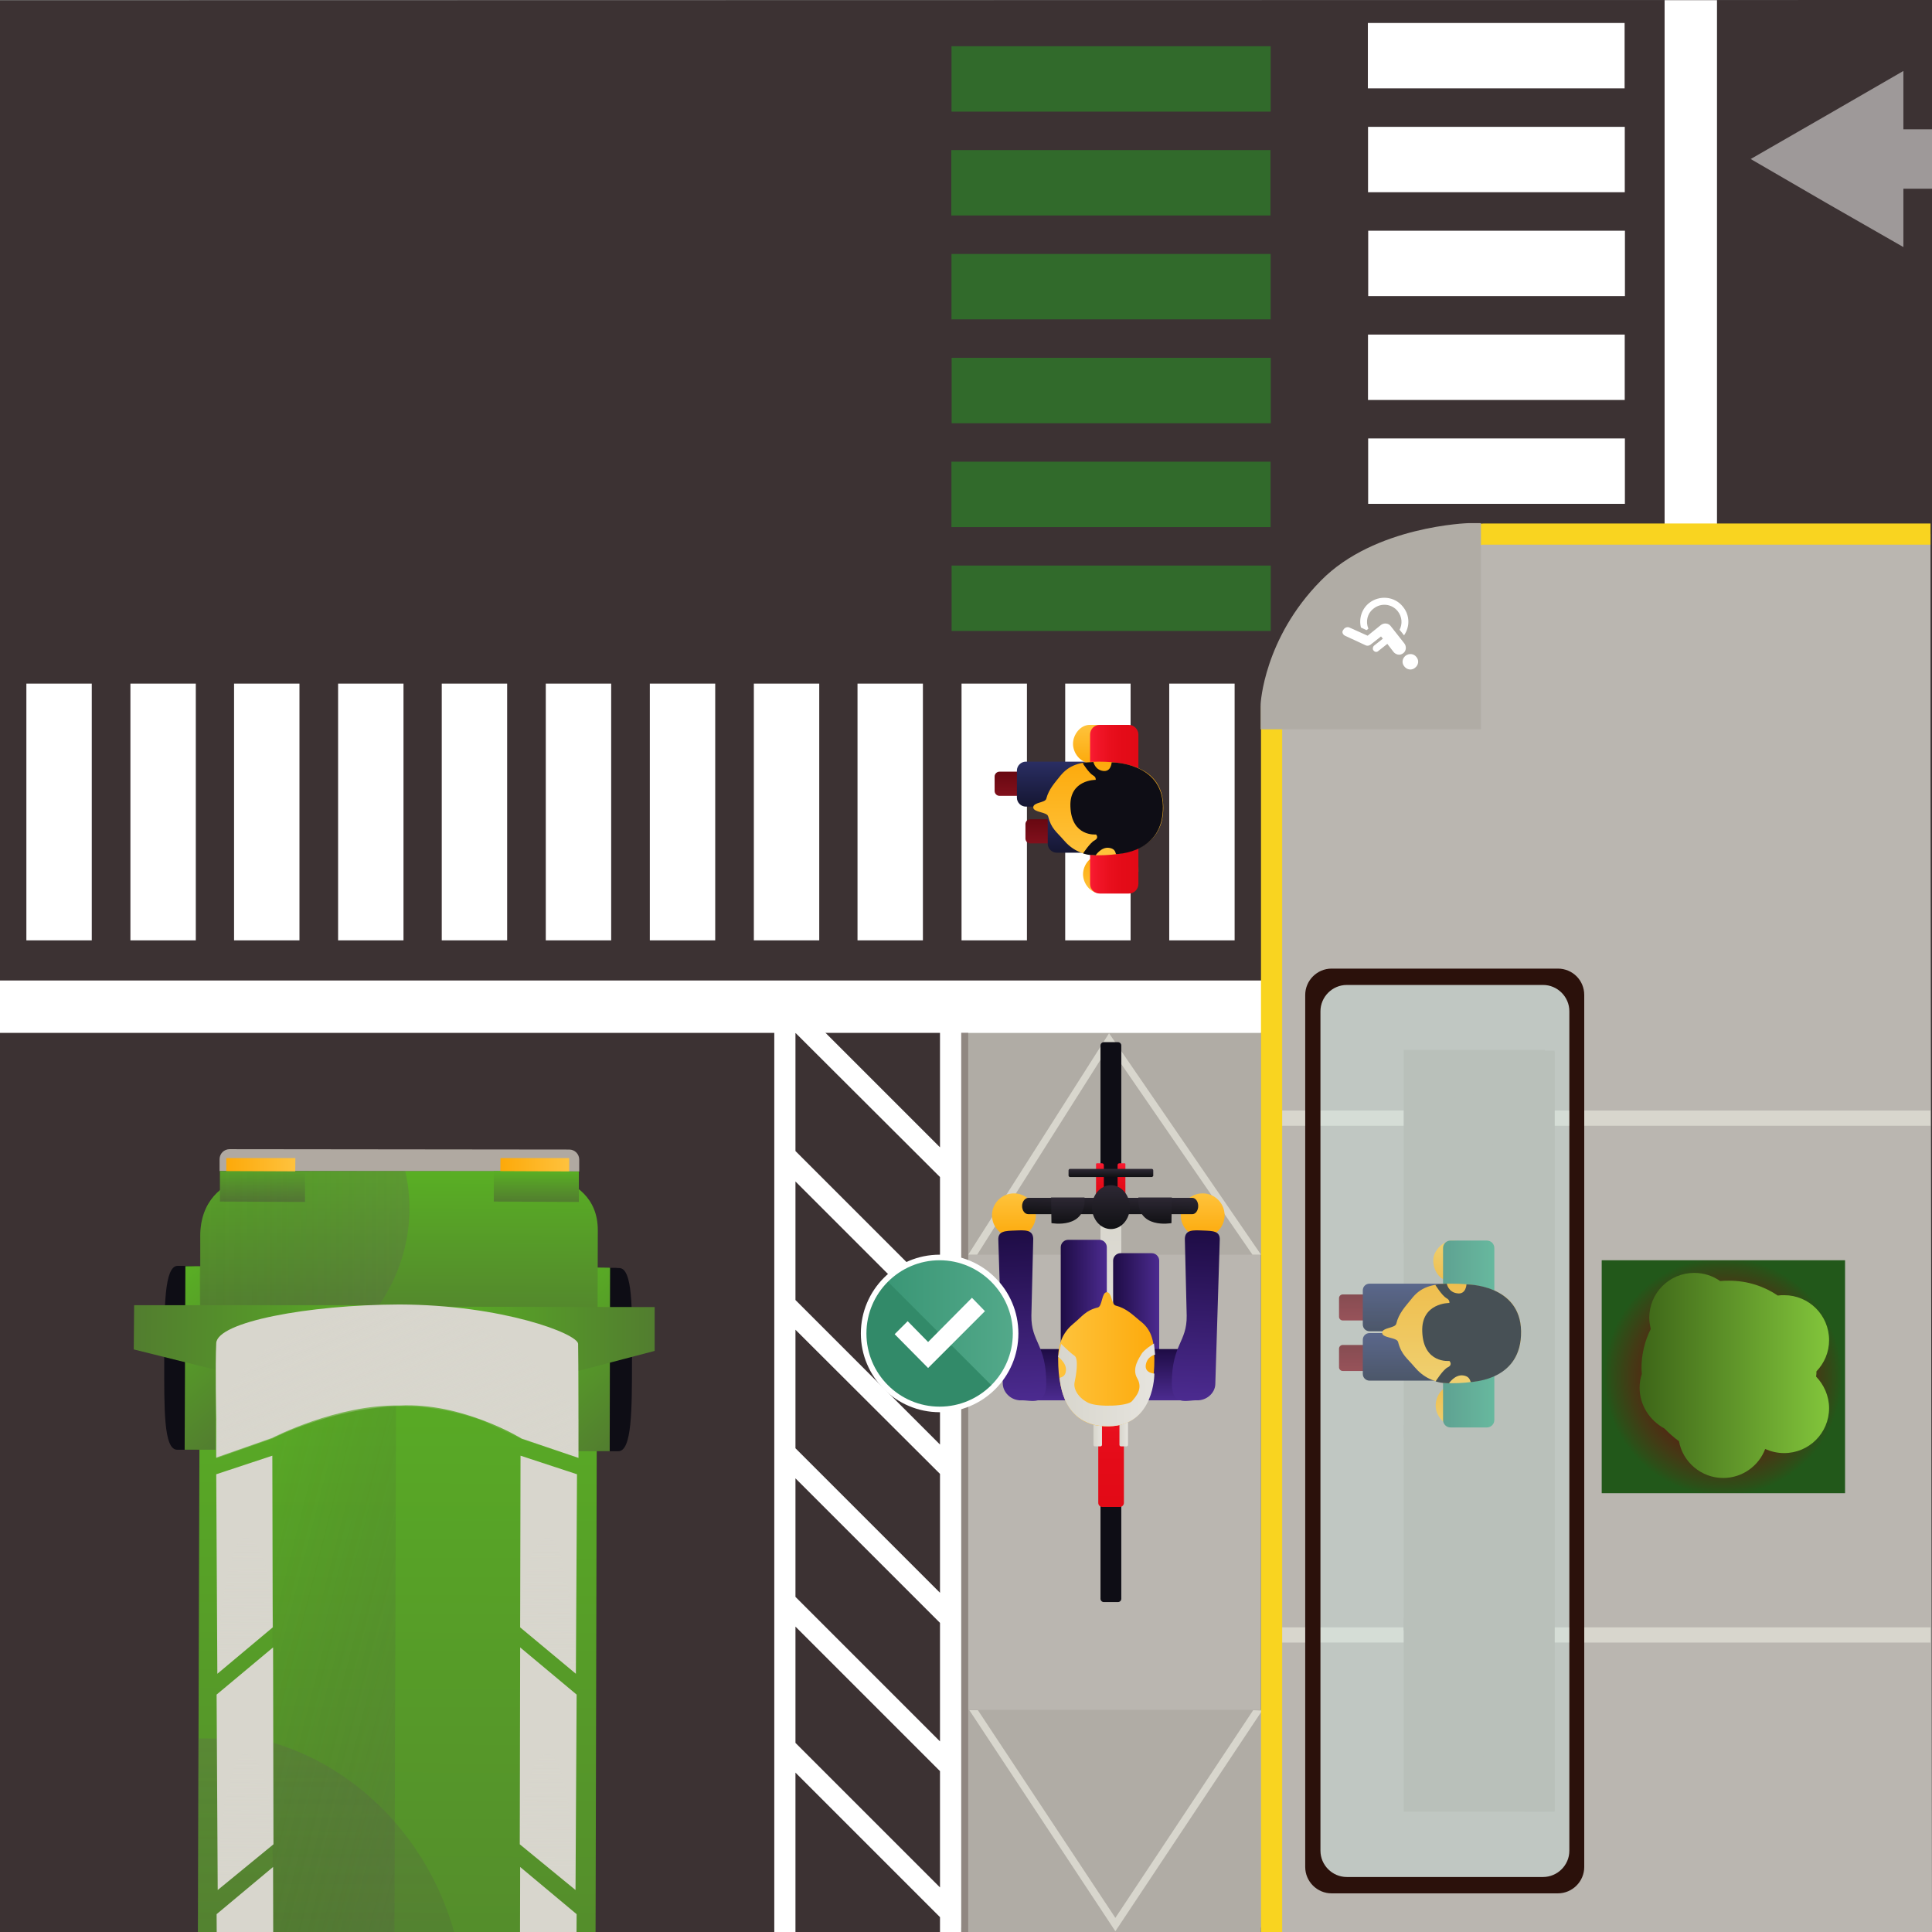 <?xml version="1.0" encoding="utf-8"?>
<!-- Generator: Adobe Illustrator 19.2.0, SVG Export Plug-In . SVG Version: 6.00 Build 0)  -->
<svg version="1.1" id="Capa_1" xmlns="http://www.w3.org/2000/svg" xmlns:xlink="http://www.w3.org/1999/xlink" x="0px" y="0px"
	 viewBox="0 0 520 520" style="enable-background:new 0 0 520 520;" xml:space="preserve">
<rect x="0" y="0" width="520" height="520" fill="#808080" stroke="none"/>
<style type="text/css">
	.st0{fill:url(#SVGID_1_);}
	.st1{fill:url(#SVGID_2_);}
	.st2{fill:url(#SVGID_3_);}
	.st3{fill:url(#SVGID_4_);}
	.st4{fill:url(#SVGID_5_);}
	.st5{fill:url(#SVGID_6_);}
	.st6{fill:url(#SVGID_7_);}
	.st7{fill:url(#SVGID_8_);}
	.st8{fill:url(#SVGID_9_);}
	.st9{fill-rule:evenodd;clip-rule:evenodd;fill:#FFFFFF;}
	.st10{fill:url(#SVGID_10_);}
	.st11{fill:#BAB6B0;}
	.st12{fill:#B0ACA5;}
	.st13{fill:#D8D6CD;}
	.st14{fill:#316A2B;}
	.st15{fill:#FFFFFF;}
	.st16{fill:#F9D420;}
	.st17{fill:url(#SVGID_11_);}
	.st18{fill:url(#SVGID_12_);}
	.st19{opacity:0.5;fill-rule:evenodd;clip-rule:evenodd;fill:#FFFFFF;}
	.st20{fill:url(#SVGID_13_);}
	.st21{fill:url(#SVGID_14_);}
	.st22{fill:url(#SVGID_15_);}
	.st23{fill:url(#SVGID_16_);}
	.st24{fill:url(#SVGID_17_);}
	.st25{fill:url(#SVGID_18_);}
	.st26{fill:url(#SVGID_19_);}
	.st27{fill:url(#SVGID_20_);}
	.st28{fill:url(#SVGID_21_);}
	.st29{opacity:0.3;fill:#CDECEA;}
	.st30{fill:#2B110B;}
	.st31{fill:#908781;}
	.st32{fill:url(#SVGID_22_);}
	.st33{fill:url(#SVGID_23_);}
	.st34{fill:url(#SVGID_24_);}
	.st35{fill:url(#SVGID_25_);}
	.st36{fill:url(#SVGID_26_);}
	.st37{fill:url(#SVGID_27_);}
	.st38{fill:url(#SVGID_28_);}
	.st39{fill:url(#SVGID_29_);}
	.st40{fill:url(#SVGID_30_);}
	.st41{fill:url(#SVGID_31_);}
	.st42{fill:url(#SVGID_32_);}
	.st43{fill:url(#SVGID_33_);}
	.st44{fill:url(#SVGID_34_);}
	.st45{fill:url(#SVGID_35_);}
	.st46{fill:url(#SVGID_36_);}
	.st47{fill:url(#SVGID_37_);}
	.st48{fill:url(#SVGID_38_);}
	.st49{fill:url(#SVGID_39_);}
	.st50{fill:url(#SVGID_40_);}
	.st51{fill:url(#SVGID_41_);}
	.st52{fill:url(#SVGID_42_);}
	.st53{fill:url(#SVGID_43_);}
	.st54{fill:url(#SVGID_44_);}
	.st55{fill:#328A69;}
	.st56{fill:url(#SVGID_45_);}
	.st57{fill:url(#SVGID_46_);}
	.st58{fill:url(#SVGID_47_);}
	.st59{fill:url(#SVGID_48_);}
	.st60{fill:url(#SVGID_49_);}
	.st61{fill:url(#SVGID_50_);}
	.st62{fill:url(#SVGID_51_);}
	.st63{fill:url(#SVGID_52_);}
	.st64{fill:url(#SVGID_53_);}
	.st65{clip-path:url(#SVGID_55_);}
	.st66{fill:#B0A9A1;}
	.st67{fill:url(#SVGID_56_);}
	.st68{fill:url(#SVGID_57_);}
	.st69{fill:url(#SVGID_58_);}
	.st70{fill:url(#SVGID_59_);}
	.st71{fill:url(#SVGID_60_);}
	.st72{fill:url(#SVGID_61_);}
	.st73{fill:url(#SVGID_62_);}
	.st74{fill:url(#SVGID_63_);}
	.st75{fill:url(#SVGID_64_);}
	.st76{fill:url(#SVGID_65_);}
	.st77{fill:url(#SVGID_66_);}
	.st78{fill:url(#SVGID_67_);}
	.st79{fill:url(#SVGID_68_);}
	.st80{opacity:0.5;fill:url(#SVGID_69_);}
	.st81{opacity:0.5;fill:url(#SVGID_70_);}
	.st82{opacity:0.5;fill:url(#SVGID_71_);}
	.st83{fill:url(#SVGID_72_);}
	.st84{fill:url(#SVGID_73_);}
	.st85{opacity:0.5;fill:url(#SVGID_74_);}
	.st86{fill:url(#SVGID_75_);}
	.st87{opacity:0.25;clip-path:url(#SVGID_77_);fill:url(#SVGID_78_);}
	.st88{opacity:0.25;clip-path:url(#SVGID_80_);fill:url(#SVGID_81_);}
	.st89{opacity:0.25;fill:url(#SVGID_82_);}
	.st90{opacity:0.5;fill:url(#SVGID_83_);}
	.st91{opacity:0.5;fill:url(#SVGID_84_);}
	.st92{opacity:0.5;fill:url(#SVGID_85_);}
	.st93{opacity:0.5;fill:url(#SVGID_86_);}
	.st94{opacity:0.5;fill:url(#SVGID_87_);}
	.st95{fill:url(#SVGID_88_);}
	.st96{fill:url(#SVGID_89_);}
	.st97{opacity:0.5;fill:url(#SVGID_90_);}
</style>
<g>
	<g>
		
			<linearGradient id="SVGID_1_" gradientUnits="userSpaceOnUse" x1="-1778.516" y1="-4290.544" x2="-1771.973" y2="-4290.544" gradientTransform="matrix(4.489700e-11 -1 1 4.489700e-11 4571.542 -1547.936)">
			<stop  offset="0" style="stop-color:#81101C"/>
			<stop  offset="1" style="stop-color:#680811"/>
		</linearGradient>
		<path class="st0" d="M286.9,225.3v3.9c0,0.7-0.6,1.3-1.3,1.3h-9.3c-0.7,0-1.3-0.6-1.3-1.3v-3.9c0-0.7,0.6-1.3,1.3-1.3h9.3
			C286.3,224,286.9,224.6,286.9,225.3z"/>
		
			<linearGradient id="SVGID_2_" gradientUnits="userSpaceOnUse" x1="-1765.705" y1="-4297.835" x2="-1759.163" y2="-4297.835" gradientTransform="matrix(4.489700e-11 -1 1 4.489700e-11 4571.542 -1547.936)">
			<stop  offset="0" style="stop-color:#81101C"/>
			<stop  offset="1" style="stop-color:#680811"/>
		</linearGradient>
		<path class="st1" d="M279.6,212.5v3.9c0,0.7-0.6,1.3-1.3,1.3h-9.3c-0.7,0-1.3-0.6-1.3-1.3v-3.9c0-0.7,0.6-1.3,1.3-1.3h9.3
			C279,211.2,279.6,211.8,279.6,212.5z"/>
		
			<linearGradient id="SVGID_3_" gradientUnits="userSpaceOnUse" x1="-1768.536" y1="-4285.704" x2="-1756.447" y2="-4285.704" gradientTransform="matrix(4.489700e-11 -1 1 4.489700e-11 4571.542 -1547.936)">
			<stop  offset="0" style="stop-color:#151632"/>
			<stop  offset="1" style="stop-color:#2A2E63"/>
		</linearGradient>
		<path class="st2" d="M298,210.9v7.3c0,1.3-1.1,2.4-2.4,2.4h-19.5c-1.3,0-2.4-1.1-2.4-2.4v-7.3c0-1.3,1.1-2.4,2.4-2.4h19.5
			C296.9,208.5,298,209.6,298,210.9z"/>
		
			<linearGradient id="SVGID_4_" gradientUnits="userSpaceOnUse" x1="-1780.949" y1="-4278.442" x2="-1768.86" y2="-4278.442" gradientTransform="matrix(4.489700e-11 -1 1 4.489700e-11 4571.542 -1547.936)">
			<stop  offset="0" style="stop-color:#151632"/>
			<stop  offset="1" style="stop-color:#2A2E63"/>
		</linearGradient>
		<path class="st3" d="M305.3,223.3v7.3c0,1.3-1.1,2.4-2.4,2.4h-19.5c-1.3,0-2.4-1.1-2.4-2.4v-7.3c0-1.3,1.1-2.4,2.4-2.4h19.5
			C304.2,220.9,305.3,222,305.3,223.3z"/>
		
			<linearGradient id="SVGID_5_" gradientUnits="userSpaceOnUse" x1="-1791.853" y1="-4273.566" x2="-1781.615" y2="-4273.566" gradientTransform="matrix(4.489700e-11 -1 1 4.489700e-11 4571.542 -1547.936)">
			<stop  offset="0" style="stop-color:#FEC33C"/>
			<stop  offset="1" style="stop-color:#FDAA0C"/>
		</linearGradient>
		<path class="st4" d="M305.4,238.2l-0.5,0.9c0,2.5-5.3,4.9-5.3,4.9l-4.6,0c-2.5,0-4.5-2.6-4.5-5.1l0,0c0-2.5,2-5.1,4.5-5.1h10.2
			C305.3,233.7,305.4,235.7,305.4,238.2z"/>
		
			<linearGradient id="SVGID_6_" gradientUnits="userSpaceOnUse" x1="9066.899" y1="-4278.442" x2="9077.137" y2="-4278.442" gradientTransform="matrix(-4.489700e-11 1 1 4.489700e-11 4571.542 -8868.241)">
			<stop  offset="0" style="stop-color:#FEC33C"/>
			<stop  offset="1" style="stop-color:#FDAA0C"/>
		</linearGradient>
		<path class="st5" d="M300.5,204.4l-0.5-0.9c0-2.5-2.1-4.9-2.1-4.9l-7.8,0c-2.5,0-4.5,2.6-4.5,5.1l0,0c0,2.5,2,5.1,4.5,5.1h10.2
			C300.4,208.9,300.5,206.9,300.5,204.4z"/>
		
			<linearGradient id="SVGID_7_" gradientUnits="userSpaceOnUse" x1="-1769.223" y1="-4279.008" x2="-1769.223" y2="-4266.14" gradientTransform="matrix(4.489700e-11 -1 1 4.489700e-11 4571.542 -1547.936)">
			<stop  offset="2.740354e-02" style="stop-color:#30826C"/>
			<stop  offset="1" style="stop-color:#3CA27E"/>
		</linearGradient>
		<path class="st6" d="M305.4,201.2v40.2c0,1.4-1.1,2.6-2.6,2.6h-7.8c-1.4,0-2.6-1.1-2.6-2.6v-40.2c0-1.4,1.1-2.6,2.6-2.6h7.8
			C304.3,198.7,305.4,199.8,305.4,201.2z"/>
		
			<linearGradient id="SVGID_8_" gradientUnits="userSpaceOnUse" x1="-1781.615" y1="-4276.961" x2="-1756.47" y2="-4276.961" gradientTransform="matrix(4.489700e-11 -1 1 4.489700e-11 4571.542 -1547.936)">
			<stop  offset="0" style="stop-color:#FEC33C"/>
			<stop  offset="1" style="stop-color:#FDAA0C"/>
		</linearGradient>
		<path class="st7" d="M294.6,208.5c9.7,0,17.5,2.7,17.5,12.4s-7.8,12.8-17.5,12.8c-4.5,0-7.2-1.6-9.4-4.2c-1.8-2.1-3.3-3-4.1-6.3
			c-0.3-1.2-4-1-4-2.4c0-1.4,3.2-1.2,3.5-2.3c0.7-2.7,2.4-4.4,3.8-6.2C286.7,209.5,289.5,208.5,294.6,208.5z"/>
		
			<linearGradient id="SVGID_9_" gradientUnits="userSpaceOnUse" x1="-1781.615" y1="-4271.921" x2="-1756.47" y2="-4271.921" gradientTransform="matrix(4.489700e-11 -1 1 4.489700e-11 4571.542 -1547.936)">
			<stop  offset="0" style="stop-color:#0E0D15"/>
			<stop  offset="1" style="stop-color:#0E0D15"/>
		</linearGradient>
		<path class="st8" d="M294,233.7c0,0,1.5-2.3,3.6-2c2.1,0.2,1.6,1.8,2,1.7c0.4-0.1,12.7-0.3,12.5-12.9
			c-0.2-11.9-13.8-11.8-13.8-11.8s-0.1,2.6-2.3,2.3c-2.2-0.3-2.6-2.4-2.6-2.4l-1.6,0.1l-1.3,0.2c0,0,1.7,2.7,2.8,3.3
			c0.9,0.5,0.7,1.2,0.7,1.2s-7.1-0.1-6.8,7.2c0.3,8.2,6.9,7.5,6.9,7.5s0.9,0.9-0.4,1.6c-1.1,0.5-3.1,3.5-3.1,3.5s0.9,0.3,1.7,0.4
			C293.1,233.6,294,233.7,294,233.7z"/>
	</g>
	<polygon class="st9" points="515.6,81.4 516.6,80.8 515.6,80.8 	"/>
	<g>
		<linearGradient id="SVGID_10_" gradientUnits="userSpaceOnUse" x1="260" y1="520" x2="260" y2="-1.164881e-08">
			<stop  offset="3.517618e-02" style="stop-color:#3C3233"/>
			<stop  offset="1" style="stop-color:#3C3233"/>
		</linearGradient>
		<polygon class="st10" points="0,0.1 520,0 520,520 0,520 		"/>
	</g>
	<rect x="257.6" y="264.9" class="st11" width="81.8" height="253.9"/>
	<g>
		<rect x="258.6" y="278.1" class="st12" width="80.8" height="59.6"/>
		<polygon class="st13" points="263,337.7 260.6,337.7 298.5,278.1 339.4,337.7 337.1,337.7 298.5,281.6 		"/>
	</g>
	<g>
		<polygon class="st12" points="259.2,460.2 339.9,460.2 339.4,520 258.6,520 		"/>
		<polygon class="st13" points="337.3,460.3 339.7,460.4 300.2,519.8 260.9,460.3 263.2,460.3 300.2,516.2 		"/>
	</g>
	<g>
		<g>
			
				<rect x="290.2" y="118.1" transform="matrix(5.641627e-11 -1 1 5.641627e-11 138.024 460.022)" class="st14" width="17.6" height="85.9"/>
			
				<rect x="290.2" y="90.1" transform="matrix(5.517371e-11 -1 1 5.517371e-11 165.979 432.066)" class="st14" width="17.6" height="85.9"/>
		</g>
		<g>
			
				<rect x="290.2" y="62.2" transform="matrix(5.631235e-11 -1 1 5.631235e-11 193.935 404.111)" class="st14" width="17.6" height="85.9"/>
			
				<rect x="290.2" y="34.2" transform="matrix(5.631235e-11 -1 1 5.631235e-11 221.89 376.155)" class="st14" width="17.6" height="85.9"/>
			
				<rect x="290.2" y="6.2" transform="matrix(5.579543e-11 -1 1 5.579543e-11 249.846 348.199)" class="st14" width="17.6" height="85.9"/>
			
				<rect x="290.2" y="-21.7" transform="matrix(5.403506e-11 -1 1 5.403506e-11 277.802 320.244)" class="st14" width="17.6" height="85.9"/>
		</g>
	</g>
	<g>
		<g>
			<g>
				
					<rect x="394" y="92.3" transform="matrix(4.668538e-11 -1 1 4.668538e-11 275.942 529.609)" class="st15" width="17.6" height="69.1"/>
			</g>
			<g>
				
					<rect x="394" y="64.3" transform="matrix(4.544371e-11 -1 1 4.544371e-11 303.898 501.653)" class="st15" width="17.6" height="69.1"/>
				
					<rect x="394" y="36.4" transform="matrix(4.440810e-11 -1 1 4.440810e-11 331.853 473.697)" class="st15" width="17.6" height="69.1"/>
				
					<rect x="394" y="8.4" transform="matrix(4.668538e-11 -1 1 4.668538e-11 359.809 445.742)" class="st15" width="17.6" height="69.1"/>
				
					<rect x="394" y="-19.6" transform="matrix(4.554674e-11 -1 1 4.554674e-11 387.764 417.786)" class="st15" width="17.6" height="69.1"/>
			</g>
		</g>
		
			<rect x="383.3" y="64.9" transform="matrix(5.795149e-10 1 -1 5.795149e-10 527.03 -383.253)" class="st15" width="143.8" height="14.1"/>
	</g>
	<g>
		<rect y="263.9" class="st15" width="340.3" height="14.1"/>
		<g>
			<g>
				<rect x="7.1" y="184" class="st15" width="17.6" height="69.1"/>
				<rect x="35.1" y="184" class="st15" width="17.6" height="69.1"/>
				<rect x="63" y="184" class="st15" width="17.6" height="69.1"/>
				<rect x="91" y="184" class="st15" width="17.6" height="69.1"/>
				<rect x="118.9" y="184" class="st15" width="17.6" height="69.1"/>
				<rect x="146.9" y="184" class="st15" width="17.6" height="69.1"/>
			</g>
		</g>
		<g>
			<g>
				<rect x="174.9" y="184" class="st15" width="17.6" height="69.1"/>
			</g>
			<g>
				<rect x="202.9" y="184" class="st15" width="17.6" height="69.1"/>
				<rect x="230.8" y="184" class="st15" width="17.6" height="69.1"/>
				<rect x="258.8" y="184" class="st15" width="17.6" height="69.1"/>
				<rect x="286.7" y="184" class="st15" width="17.6" height="69.1"/>
				<rect x="314.7" y="184" class="st15" width="17.6" height="69.1"/>
			</g>
		</g>
	</g>
	<g>
		<path class="st11" d="M386.2,143.8c-18.1,0.2-42.8,27.3-43.9,45.1L342.2,520H520l-0.4-312.3V176v-32.3L386.2,143.8z"/>
		<g>
			<rect x="342.4" y="298.9" class="st13" width="177.2" height="4.1"/>
		</g>
		<g>
			<rect x="342.4" y="438" class="st13" width="177.2" height="4.1"/>
		</g>
		<path class="st16" d="M339.4,520l0-330c0-0.8,49.4-49.1,59.9-49.1h120.3v5.7H399.3c-8.9,0-54.2,43.1-54.2,43.3l0,330.1H339.4z"/>
	</g>
	<g>
		
			<radialGradient id="SVGID_11_" cx="7880.88" cy="370.532" r="32.061" gradientTransform="matrix(-1 0 0 1 8344.718 0)" gradientUnits="userSpaceOnUse">
			<stop  offset="0" style="stop-color:#680811"/>
			<stop  offset="0.148" style="stop-color:#670A11"/>
			<stop  offset="0.302" style="stop-color:#640E11"/>
			<stop  offset="0.459" style="stop-color:#5D1912"/>
			<stop  offset="0.618" style="stop-color:#532813"/>
			<stop  offset="0.778" style="stop-color:#433B15"/>
			<stop  offset="0.937" style="stop-color:#2D4F18"/>
			<stop  offset="1" style="stop-color:#22581A"/>
		</radialGradient>
		<polygon class="st17" points="431.1,401.9 496.6,401.9 496.6,339.2 431.1,339.2 		"/>
		
			<linearGradient id="SVGID_12_" gradientUnits="userSpaceOnUse" x1="7852.426" y1="370.161" x2="7903.434" y2="370.161" gradientTransform="matrix(-1 0 0 1 8344.718 0)">
			<stop  offset="0" style="stop-color:#82C53B"/>
			<stop  offset="1" style="stop-color:#3D6518"/>
		</linearGradient>
		<path class="st18" d="M441.3,373.5c0-1.3,0.2-2.5,0.6-3.7c0-0.5-0.1-1-0.1-1.5c0-3.8,0.9-7.4,2.5-10.6c-0.2-1-0.4-1.9-0.4-3
			c0-6.7,5.4-12.1,12.1-12.1c2.6,0,5,0.8,7,2.2c0.8-0.1,1.6-0.1,2.4-0.1c4.9,0,9.4,1.5,13.1,4c0.6-0.1,1.1-0.1,1.7-0.1
			c6.7,0,12.1,5.4,12.1,12.1c0,3.3-1.3,6.2-3.4,8.4c0,0.5,0,0.9-0.1,1.4c2.1,2.2,3.5,5.2,3.5,8.5c0,6.7-5.4,12.1-12.1,12.1
			c-1.8,0-3.5-0.4-5.1-1.1c-1.7,4.5-6.1,7.8-11.3,7.8c-5.9,0-10.9-4.3-11.9-9.9c-1.4-1-2.7-2.2-3.9-3.4
			C444,382.3,441.3,378.2,441.3,373.5z"/>
	</g>
	<polygon class="st19" points="512.3,19.1 491.7,31 471.2,42.8 491.7,54.7 512.3,66.5 512.3,50.8 520,50.8 520,34.8 512.3,34.8 	"/>
	<g>
		<rect x="410.3" y="282.8" class="st12" width="8.1" height="204.8"/>
		<g>
			<rect x="377.8" y="282.6" class="st12" width="38" height="205"/>
			<rect x="410.3" y="283" class="st12" width="8.1" height="204.5"/>
			<rect x="377.8" y="331.3" class="st12" width="32.5" height="3.3"/>
			<rect x="377.8" y="383.6" class="st12" width="32.5" height="3.3"/>
			<rect x="377.8" y="435.5" class="st12" width="32.5" height="3.3"/>
			<g>
				<g>
					<g>
						<circle class="st12" cx="386.8" cy="295.9" r="2.7"/>
						<circle class="st12" cx="394.2" cy="295.9" r="2.7"/>
						<circle class="st12" cx="394.2" cy="288.5" r="2.7"/>
						<circle class="st12" cx="401.5" cy="295.8" r="2.7"/>
						<circle class="st12" cx="386.8" cy="303.3" r="2.7"/>
						<circle class="st12" cx="401.5" cy="303.3" r="2.7"/>
						<circle class="st12" cx="386.8" cy="310.7" r="2.7"/>
						<circle class="st12" cx="394.2" cy="310.7" r="2.7"/>
						<circle class="st12" cx="394.2" cy="303.3" r="2.7"/>
						<circle class="st12" cx="401.5" cy="310.6" r="2.7"/>
					</g>
					<circle class="st12" cx="386.8" cy="318" r="2.7"/>
					<circle class="st12" cx="394.2" cy="325.4" r="2.7"/>
					<circle class="st12" cx="394.2" cy="318" r="2.7"/>
					<circle class="st12" cx="401.5" cy="318" r="2.7"/>
				</g>
				<g>
					<g>
						<circle class="st12" cx="386.8" cy="347.9" r="2.7"/>
						<circle class="st12" cx="394.2" cy="347.9" r="2.7"/>
						<circle class="st12" cx="394.2" cy="340.5" r="2.7"/>
						<circle class="st12" cx="401.5" cy="347.7" r="2.7"/>
						<circle class="st12" cx="386.8" cy="355.3" r="2.7"/>
						<circle class="st12" cx="401.5" cy="355.3" r="2.7"/>
						<circle class="st12" cx="386.8" cy="362.7" r="2.7"/>
						<circle class="st12" cx="394.2" cy="362.7" r="2.7"/>
						<circle class="st12" cx="394.2" cy="355.3" r="2.7"/>
						<circle class="st12" cx="401.5" cy="362.5" r="2.7"/>
					</g>
					<circle class="st12" cx="386.8" cy="369.9" r="2.7"/>
					<circle class="st12" cx="394.2" cy="377.4" r="2.7"/>
					<circle class="st12" cx="394.2" cy="369.9" r="2.7"/>
					<circle class="st12" cx="401.5" cy="369.9" r="2.7"/>
				</g>
				<g>
					<g>
						<circle class="st12" cx="386.8" cy="400.2" r="2.7"/>
						<circle class="st12" cx="394.2" cy="400.2" r="2.7"/>
						<circle class="st12" cx="394.2" cy="392.8" r="2.7"/>
						<circle class="st12" cx="401.5" cy="400" r="2.7"/>
						<circle class="st12" cx="386.8" cy="407.6" r="2.7"/>
						<circle class="st12" cx="401.5" cy="407.6" r="2.7"/>
						<circle class="st12" cx="386.8" cy="415" r="2.7"/>
						<circle class="st12" cx="394.2" cy="415" r="2.7"/>
						<circle class="st12" cx="394.2" cy="407.6" r="2.7"/>
						<circle class="st12" cx="401.5" cy="414.8" r="2.7"/>
					</g>
					<circle class="st12" cx="386.8" cy="422.2" r="2.7"/>
					<circle class="st12" cx="394.2" cy="429.6" r="2.7"/>
					<circle class="st12" cx="394.2" cy="422.2" r="2.7"/>
					<circle class="st12" cx="401.5" cy="422.2" r="2.7"/>
				</g>
				<g>
					<g>
						<circle class="st12" cx="386.8" cy="452.2" r="2.7"/>
						<circle class="st12" cx="394.2" cy="452.2" r="2.7"/>
						<circle class="st12" cx="394.2" cy="444.7" r="2.7"/>
						<circle class="st12" cx="401.5" cy="452" r="2.7"/>
						<circle class="st12" cx="386.8" cy="459.6" r="2.7"/>
						<circle class="st12" cx="401.5" cy="459.6" r="2.7"/>
						<circle class="st12" cx="386.8" cy="467" r="2.7"/>
						<circle class="st12" cx="394.2" cy="467" r="2.7"/>
						<circle class="st12" cx="394.2" cy="459.6" r="2.7"/>
						<circle class="st12" cx="401.5" cy="466.8" r="2.7"/>
					</g>
					<circle class="st12" cx="386.8" cy="474.2" r="2.7"/>
					<circle class="st12" cx="394.2" cy="481.6" r="2.7"/>
					<circle class="st12" cx="394.2" cy="474.2" r="2.7"/>
					<circle class="st12" cx="401.5" cy="474.2" r="2.7"/>
				</g>
			</g>
		</g>
		<g>
			
				<linearGradient id="SVGID_13_" gradientUnits="userSpaceOnUse" x1="-30.066" y1="-2231.664" x2="-23.094" y2="-2231.664" gradientTransform="matrix(4.489700e-11 -1 1 4.489700e-11 2598.364 338.949)">
				<stop  offset="0" style="stop-color:#81101C"/>
				<stop  offset="1" style="stop-color:#680811"/>
			</linearGradient>
			<path class="st20" d="M373,363v5c0,0.6-0.5,1-1,1h-10.6c-0.6,0-1-0.5-1-1v-5c0-0.6,0.5-1,1-1H372C372.6,362,373,362.5,373,363z"
				/>
			
				<linearGradient id="SVGID_14_" gradientUnits="userSpaceOnUse" x1="-16.415" y1="-2231.664" x2="-9.442" y2="-2231.664" gradientTransform="matrix(4.489700e-11 -1 1 4.489700e-11 2598.364 338.949)">
				<stop  offset="0" style="stop-color:#81101C"/>
				<stop  offset="1" style="stop-color:#680811"/>
			</linearGradient>
			<path class="st21" d="M373,349.4v5c0,0.6-0.5,1-1,1h-10.6c-0.6,0-1-0.5-1-1v-5c0-0.6,0.5-1,1-1H372
				C372.6,348.4,373,348.8,373,349.4z"/>
			
				<linearGradient id="SVGID_15_" gradientUnits="userSpaceOnUse" x1="-19.431" y1="-2218.737" x2="-6.549" y2="-2218.737" gradientTransform="matrix(4.489700e-11 -1 1 4.489700e-11 2598.364 338.949)">
				<stop  offset="0" style="stop-color:#151632"/>
				<stop  offset="1" style="stop-color:#2A2E63"/>
			</linearGradient>
			<path class="st22" d="M392.6,347.3v9.2c0,1-0.8,1.8-1.8,1.8h-22.2c-1,0-1.8-0.8-1.8-1.8v-9.2c0-1,0.8-1.8,1.8-1.8h22.2
				C391.7,345.5,392.6,346.3,392.6,347.3z"/>
			
				<linearGradient id="SVGID_16_" gradientUnits="userSpaceOnUse" x1="-32.659" y1="-2218.768" x2="-19.777" y2="-2218.768" gradientTransform="matrix(4.489700e-11 -1 1 4.489700e-11 2598.364 338.949)">
				<stop  offset="0" style="stop-color:#151632"/>
				<stop  offset="1" style="stop-color:#2A2E63"/>
			</linearGradient>
			<path class="st23" d="M392.6,360.6v9.2c0,1-0.8,1.8-1.8,1.8h-22.2c-1,0-1.8-0.8-1.8-1.8v-9.2c0-1,0.8-1.8,1.8-1.8h22.2
				C391.7,358.7,392.6,359.6,392.6,360.6z"/>
			
				<linearGradient id="SVGID_17_" gradientUnits="userSpaceOnUse" x1="156.463" y1="-2974.082" x2="167.373" y2="-2974.082" gradientTransform="matrix(-0.181 -0.983 0.983 -0.181 3348.434 -2.086)">
				<stop  offset="0" style="stop-color:#FEC33C"/>
				<stop  offset="1" style="stop-color:#FDAA0C"/>
			</linearGradient>
			<path class="st24" d="M401.9,375.7l-0.3,1c0.5,2.6-4.6,6.2-4.6,6.2l-4.8,0.9c-2.6,0.5-5.2-1.9-5.7-4.5l0,0
				c-0.5-2.6,1.1-5.8,3.7-6.2l10.7-2C400.9,371,401.5,373.1,401.9,375.7z"/>
			
				<linearGradient id="SVGID_18_" gradientUnits="userSpaceOnUse" x1="7360.569" y1="-1138.6" x2="7371.48" y2="-1138.6" gradientTransform="matrix(-0.244 0.97 0.97 0.244 3292.462 -6526.68)">
				<stop  offset="0" style="stop-color:#FEC33C"/>
				<stop  offset="1" style="stop-color:#FDAA0C"/>
			</linearGradient>
			<path class="st25" d="M401.1,342.6l-0.3-1c0.6-2.5-4.2-6.4-4.2-6.4l-4.7-1.2c-2.5-0.6-5.3,1.6-6,4.1l0,0
				c-0.6,2.5,0.8,5.8,3.3,6.5l10.6,2.7C399.8,347.2,400.4,345.1,401.1,342.6z"/>
			
				<linearGradient id="SVGID_19_" gradientUnits="userSpaceOnUse" x1="-20.103" y1="-2209.895" x2="-20.103" y2="-2196.182" gradientTransform="matrix(4.489700e-11 -1 1 4.489700e-11 2598.364 338.949)">
				<stop  offset="2.740354e-02" style="stop-color:#30826C"/>
				<stop  offset="1" style="stop-color:#3CA27E"/>
			</linearGradient>
			<path class="st26" d="M402.2,335.9v46.3c0,1.1-0.9,2-2,2h-9.8c-1.1,0-2-0.9-2-2v-46.3c0-1.1,0.9-2,2-2h9.8
				C401.3,333.9,402.2,334.8,402.2,335.9z"/>
			
				<linearGradient id="SVGID_20_" gradientUnits="userSpaceOnUse" x1="-33.369" y1="-2207.714" x2="-6.573" y2="-2207.714" gradientTransform="matrix(4.489700e-11 -1 1 4.489700e-11 2598.364 338.949)">
				<stop  offset="0" style="stop-color:#FEC33C"/>
				<stop  offset="1" style="stop-color:#FDAA0C"/>
			</linearGradient>
			<path class="st27" d="M390.7,345.5c10.3,0,18.7,2.9,18.7,13.2c0,10.3-8.4,13.6-18.7,13.6c-4.8,0-7.7-1.7-10-4.4
				c-1.9-2.3-3.5-3.2-4.4-6.7c-0.3-1.3-4.3-1-4.3-2.5c0-1.4,3.5-1.2,3.8-2.4c0.7-2.9,2.5-4.7,4.1-6.7
				C382.3,346.5,385.2,345.5,390.7,345.5z"/>
			
				<linearGradient id="SVGID_21_" gradientUnits="userSpaceOnUse" x1="-33.369" y1="-2202.343" x2="-6.573" y2="-2202.343" gradientTransform="matrix(4.489700e-11 -1 1 4.489700e-11 2598.364 338.949)">
				<stop  offset="0" style="stop-color:#0E0D15"/>
				<stop  offset="1" style="stop-color:#0E0D15"/>
			</linearGradient>
			<path class="st28" d="M390,372.3c0,0,1.6-2.4,3.8-2.1c2.2,0.3,1.8,2,2.2,1.8c0.4-0.2,13.6-0.4,13.4-13.7
				c-0.2-12.7-14.7-12.6-14.7-12.6s-0.1,2.8-2.5,2.4c-2.4-0.3-2.8-2.6-2.8-2.6l-1.7,0.1l-1.4,0.2c0,0,1.8,2.9,3,3.6
				c1,0.5,0.8,1.3,0.8,1.3s-7.6-0.1-7.3,7.7c0.3,8.7,7.3,7.9,7.3,7.9s1,1-0.4,1.7c-1.2,0.5-3.3,3.8-3.3,3.8s0.9,0.3,1.8,0.4
				C389,372.3,390,372.3,390,372.3z"/>
		</g>
	</g>
	<g>
		<path class="st29" d="M420,505.2h-62.4c-1.3,0-2.3-1-2.3-2.3V267.4c0-1.3,1-2.3,2.3-2.3H420c1.3,0,2.3,1,2.3,2.3v235.6
			C422.4,504.2,421.3,505.2,420,505.2z"/>
		<path class="st30" d="M419.3,260.7h-60.9c-3.9,0-7.1,3.2-7.1,7.1v234.7c0,3.9,3.2,7.1,7.1,7.1h60.9c3.9,0,7.1-3.2,7.1-7.1V267.8
			C426.4,263.8,423.2,260.7,419.3,260.7z M422.4,498.1c0,3.9-3.2,7.1-7.1,7.1h-52.8c-3.9,0-7.1-3.2-7.1-7.1V272.2
			c0-3.9,3.2-7.1,7.1-7.1h52.8c3.9,0,7.1,3.2,7.1,7.1V498.1z"/>
	</g>
	<rect x="258.7" y="278" class="st31" width="1.9" height="242"/>
	<path class="st15" d="M253,265.2v43.6l-38.9-38.9v-4.8h-5.7V520h5.7v-42.9L253,516v4h5.7V265.2H253z M253,316.8v31.9l-38.9-38.9
		V278L253,316.8z M214.1,397.9l38.9,38.9v31.9l-38.9-38.9V397.9z M214.1,389.8v-31.9l38.9,38.8v32L214.1,389.8z M214.1,349.9v-31.9
		l38.9,38.9v31.9L214.1,349.9z M214.1,469.1v-31.3l38.9,38.9V508L214.1,469.1z"/>
	<g id="monito_en_bahia">
		<g>
			
				<linearGradient id="SVGID_22_" gradientUnits="userSpaceOnUse" x1="-78.45" y1="-375.22" x2="-78.45" y2="-329.554" gradientTransform="matrix(1 0 0 1 377.461 760.78)">
				<stop  offset="0" style="stop-color:#0E0D15"/>
				<stop  offset="1" style="stop-color:#0E0D15"/>
			</linearGradient>
			<path class="st32" d="M300.9,431.2h-3.8c-0.5,0-0.9-0.4-0.9-0.9v-43.8c0-0.5,0.4-0.9,0.9-0.9h3.8c0.5,0,0.9,0.4,0.9,0.9v43.8
				C301.8,430.8,301.4,431.2,300.9,431.2z"/>
			
				<linearGradient id="SVGID_23_" gradientUnits="userSpaceOnUse" x1="-78.45" y1="-390.995" x2="-78.45" y2="-355.187" gradientTransform="matrix(1 0 0 1 377.461 760.78)">
				<stop  offset="0" style="stop-color:#F91B32"/>
				<stop  offset="0.172" style="stop-color:#F11527"/>
				<stop  offset="0.406" style="stop-color:#E90F1D"/>
				<stop  offset="0.666" style="stop-color:#E40B18"/>
				<stop  offset="1" style="stop-color:#E20A16"/>
			</linearGradient>
			<path class="st33" d="M301.4,405.6h-4.7c-0.6,0-1.1-0.5-1.1-1.1v-33.6c0-0.6,0.5-1.1,1.1-1.1h4.7c0.6,0,1.1,0.5,1.1,1.1v33.6
				C302.5,405.1,302,405.6,301.4,405.6z"/>
			
				<linearGradient id="SVGID_24_" gradientUnits="userSpaceOnUse" x1="-1962.051" y1="-4348.152" x2="-1962.051" y2="-4345.994" gradientTransform="matrix(4.489700e-11 -1 1 4.489700e-11 4642.618 -1581.698)">
				<stop  offset="0" style="stop-color:#D8D6CD"/>
				<stop  offset="1" style="stop-color:#E6E4DE"/>
			</linearGradient>
			<path class="st34" d="M296.6,371.8v17.1c0,0.2-0.2,0.4-0.4,0.4h-1.5c-0.2,0-0.4-0.2-0.4-0.4v-17.1c0-0.2,0.2-0.4,0.4-0.4h1.5
				C296.5,371.4,296.6,371.6,296.6,371.8z"/>
			
				<linearGradient id="SVGID_25_" gradientUnits="userSpaceOnUse" x1="-1962.051" y1="-4341.22" x2="-1962.051" y2="-4339.061" gradientTransform="matrix(4.489700e-11 -1 1 4.489700e-11 4642.618 -1581.698)">
				<stop  offset="0" style="stop-color:#D8D6CD"/>
				<stop  offset="1" style="stop-color:#E6E4DE"/>
			</linearGradient>
			<path class="st35" d="M303.6,371.8v17.1c0,0.2-0.2,0.4-0.4,0.4h-1.5c-0.2,0-0.4-0.2-0.4-0.4v-17.1c0-0.2,0.2-0.4,0.4-0.4h1.5
				C303.4,371.4,303.6,371.6,303.6,371.8z"/>
			
				<linearGradient id="SVGID_26_" gradientUnits="userSpaceOnUse" x1="-78.45" y1="-480.347" x2="-78.45" y2="-434.681" gradientTransform="matrix(1 0 0 1 377.461 760.78)">
				<stop  offset="0" style="stop-color:#0E0D15"/>
				<stop  offset="1" style="stop-color:#0E0D15"/>
			</linearGradient>
			<path class="st36" d="M300.9,326.1h-3.8c-0.5,0-0.9-0.4-0.9-0.9v-43.8c0-0.5,0.4-0.9,0.9-0.9h3.8c0.5,0,0.9,0.4,0.9,0.9v43.8
				C301.8,325.7,301.4,326.1,300.9,326.1z"/>
			
				<linearGradient id="SVGID_27_" gradientUnits="userSpaceOnUse" x1="-81.357" y1="-447.673" x2="-81.357" y2="-437.373" gradientTransform="matrix(1 0 0 1 377.461 760.78)">
				<stop  offset="0" style="stop-color:#F91B32"/>
				<stop  offset="0.172" style="stop-color:#F11527"/>
				<stop  offset="0.406" style="stop-color:#E90F1D"/>
				<stop  offset="0.666" style="stop-color:#E40B18"/>
				<stop  offset="1" style="stop-color:#E20A16"/>
			</linearGradient>
			<path class="st37" d="M296.6,323.4h-1.4c-0.1,0-0.2-0.1-0.2-0.2v-9.9c0-0.1,0.1-0.2,0.2-0.2h1.4c0.3,0,0.5,0.2,0.5,0.5v9.4
				C297.1,323.2,296.9,323.4,296.6,323.4z"/>
			
				<linearGradient id="SVGID_28_" gradientUnits="userSpaceOnUse" x1="2029.154" y1="-447.673" x2="2029.154" y2="-437.373" gradientTransform="matrix(-1 0 0 1 2330.984 760.78)">
				<stop  offset="0" style="stop-color:#F91B32"/>
				<stop  offset="0.172" style="stop-color:#F11527"/>
				<stop  offset="0.406" style="stop-color:#E90F1D"/>
				<stop  offset="0.666" style="stop-color:#E40B18"/>
				<stop  offset="1" style="stop-color:#E20A16"/>
			</linearGradient>
			<path class="st38" d="M301.3,323.4h1.4c0.1,0,0.2-0.1,0.2-0.2v-9.9c0-0.1-0.1-0.2-0.2-0.2h-1.4c-0.3,0-0.5,0.2-0.5,0.5v9.4
				C300.8,323.2,301,323.4,301.3,323.4z"/>
			
				<linearGradient id="SVGID_29_" gradientUnits="userSpaceOnUse" x1="-78.418" y1="-433.772" x2="-78.418" y2="-394.493" gradientTransform="matrix(1 0 0 1 377.461 760.78)">
				<stop  offset="0" style="stop-color:#D8D6CD"/>
				<stop  offset="1" style="stop-color:#E6E4DE"/>
			</linearGradient>
			<rect x="296.2" y="327" class="st39" width="5.6" height="39.3"/>
			
				<linearGradient id="SVGID_30_" gradientUnits="userSpaceOnUse" x1="-77.854" y1="-403.664" x2="-65.4" y2="-403.664" gradientTransform="matrix(1 0 0 1 377.461 760.78)">
				<stop  offset="0" style="stop-color:#1E0C45"/>
				<stop  offset="1" style="stop-color:#4C2B90"/>
			</linearGradient>
			<path class="st40" d="M310,376.9h-8.4c-1.1,0-2-0.9-2-2v-35.6c0-1.1,0.9-2,2-2h8.4c1.1,0,2,0.9,2,2v35.6
				C312.1,376,311.2,376.9,310,376.9z"/>
			
				<linearGradient id="SVGID_31_" gradientUnits="userSpaceOnUse" x1="-91.947" y1="-405.435" x2="-79.493" y2="-405.435" gradientTransform="matrix(1 0 0 1 377.461 760.78)">
				<stop  offset="0" style="stop-color:#1E0C45"/>
				<stop  offset="1" style="stop-color:#4C2B90"/>
			</linearGradient>
			<path class="st41" d="M295.9,376.9h-8.4c-1.1,0-2-0.9-2-2v-39.2c0-1.1,0.9-2,2-2h8.4c1.1,0,2,0.9,2,2v39.2
				C298,376,297.1,376.9,295.9,376.9z"/>
			
				<linearGradient id="SVGID_32_" gradientUnits="userSpaceOnUse" x1="-79.857" y1="-397.643" x2="-79.857" y2="-383.831" gradientTransform="matrix(1 0 0 1 377.461 760.78)">
				<stop  offset="0" style="stop-color:#1E0C45"/>
				<stop  offset="1" style="stop-color:#4C2B90"/>
			</linearGradient>
			<rect x="274.3" y="363.1" class="st42" width="46.6" height="13.8"/>
			
				<linearGradient id="SVGID_33_" gradientUnits="userSpaceOnUse" x1="-92.633" y1="-394.98" x2="-66.728" y2="-394.98" gradientTransform="matrix(1 0 0 1 377.461 760.78)">
				<stop  offset="0" style="stop-color:#FEC33C"/>
				<stop  offset="1" style="stop-color:#FDAA0C"/>
			</linearGradient>
			<path class="st43" d="M310.7,365.8c0,10-2.8,18.1-12.7,18.1c-10,0-13.2-8.1-13.2-18.1c0-4.7,1.6-7.5,4.3-9.7
				c2.2-1.8,3.1-3.4,6.4-4.2c1.2-0.3,1-4.1,2.4-4.1c1.4,0,1.2,3.3,2.4,3.6c2.8,0.7,4.6,2.5,6.4,4
				C309.8,357.7,310.7,360.5,310.7,365.8z"/>
			
				<linearGradient id="SVGID_34_" gradientUnits="userSpaceOnUse" x1="-53.758" y1="-439.619" x2="-53.758" y2="-427.781" gradientTransform="matrix(1 0 0 1 377.461 760.78)">
				<stop  offset="0" style="stop-color:#FEC33C"/>
				<stop  offset="1" style="stop-color:#FDAA0C"/>
			</linearGradient>
			<circle class="st44" cx="323.7" cy="327.1" r="5.9"/>
			
				<linearGradient id="SVGID_35_" gradientUnits="userSpaceOnUse" x1="-104.559" y1="-439.619" x2="-104.559" y2="-427.781" gradientTransform="matrix(1 0 0 1 377.461 760.78)">
				<stop  offset="0" style="stop-color:#FEC33C"/>
				<stop  offset="1" style="stop-color:#FDAA0C"/>
			</linearGradient>
			<circle class="st45" cx="272.9" cy="327.1" r="5.9"/>
			
				<linearGradient id="SVGID_36_" gradientUnits="userSpaceOnUse" x1="52.017" y1="-191.318" x2="52.017" y2="-142.029" gradientTransform="matrix(0.999 3.671309e-02 -3.433254e-02 0.934 264.186 507.964)">
				<stop  offset="0" style="stop-color:#1E0C45"/>
				<stop  offset="1" style="stop-color:#4C2B90"/>
			</linearGradient>
			<path class="st46" d="M322.1,376.9L322.1,376.9c-2.6-0.1-6.7,1.7-6.7-4.6c0-10.5,4.1-11,4-18.2c-0.1-4.3-0.5-20.7-0.5-20.7
				c0.1-2.5,2.3-2.3,4.9-2.2h0c2.6,0.1,4.6,0.1,4.5,2.5l-1.2,38.9C327,375,324.7,377,322.1,376.9z"/>
			
				<linearGradient id="SVGID_37_" gradientUnits="userSpaceOnUse" x1="2136.476" y1="-273.206" x2="2136.476" y2="-223.917" gradientTransform="matrix(-0.999 3.671309e-02 3.433254e-02 0.934 2418.72 507.964)">
				<stop  offset="0" style="stop-color:#1E0C45"/>
				<stop  offset="1" style="stop-color:#4C2B90"/>
			</linearGradient>
			<path class="st47" d="M274.9,376.9L274.9,376.9c2.6-0.1,6.7,1.7,6.7-4.6c0-10.5-4.1-11-4-18.2c0.1-4.3,0.5-20.7,0.5-20.7
				c-0.1-2.5-2.3-2.3-4.9-2.2h0c-2.6,0.1-4.6,0.1-4.5,2.5l1.2,38.9C270.1,375,272.3,377,274.9,376.9z"/>
			
				<linearGradient id="SVGID_38_" gradientUnits="userSpaceOnUse" x1="-78.495" y1="-439.283" x2="-78.72" y2="-433.175" gradientTransform="matrix(1 0 0 1 377.461 760.78)">
				<stop  offset="0" style="stop-color:#2D2834"/>
				<stop  offset="1" style="stop-color:#111114"/>
			</linearGradient>
			<path class="st48" d="M322.5,324.6c0-1.2-0.7-2.2-1.6-2.2v0c0,0-44,0-44.1,0c-0.9,0-1.7,1-1.7,2.2s0.7,2.2,1.7,2.2
				c0.1,0,44.1,0,44.1,0v0C321.8,326.8,322.5,325.8,322.5,324.6z"/>
			
				<linearGradient id="SVGID_39_" gradientUnits="userSpaceOnUse" x1="-90.02" y1="-438.476" x2="-90.02" y2="-431.41" gradientTransform="matrix(1 0 0 1 377.461 760.78)">
				<stop  offset="0" style="stop-color:#2D2834"/>
				<stop  offset="1" style="stop-color:#111114"/>
			</linearGradient>
			<path class="st49" d="M283,329.2c0,0,9.5,1.8,8.9-6.9h-9L283,329.2z"/>
			
				<linearGradient id="SVGID_40_" gradientUnits="userSpaceOnUse" x1="2029.172" y1="-438.476" x2="2029.172" y2="-431.41" gradientTransform="matrix(-1 0 0 1 2340.073 760.78)">
				<stop  offset="0" style="stop-color:#2D2834"/>
				<stop  offset="1" style="stop-color:#111114"/>
			</linearGradient>
			<path class="st50" d="M315.3,329.2c0,0-9.5,1.8-8.9-6.9h9L315.3,329.2z"/>
			
				<linearGradient id="SVGID_41_" gradientUnits="userSpaceOnUse" x1="-78.418" y1="-441.798" x2="-78.418" y2="-429.959" gradientTransform="matrix(1 0 0 1 377.461 760.78)">
				<stop  offset="0" style="stop-color:#2D2834"/>
				<stop  offset="1" style="stop-color:#111114"/>
			</linearGradient>
			<ellipse class="st51" cx="299" cy="324.9" rx="5.1" ry="5.9"/>
			
				<linearGradient id="SVGID_42_" gradientUnits="userSpaceOnUse" x1="-78.45" y1="-446.179" x2="-78.45" y2="-444.02" gradientTransform="matrix(1 0 0 1 377.461 760.78)">
				<stop  offset="0" style="stop-color:#2D2834"/>
				<stop  offset="1" style="stop-color:#111114"/>
			</linearGradient>
			<path class="st52" d="M310,316.8h-22c-0.2,0-0.4-0.2-0.4-0.4V315c0-0.2,0.2-0.4,0.4-0.4h22c0.2,0,0.4,0.2,0.4,0.4v1.5
				C310.3,316.6,310.2,316.8,310,316.8z"/>
			
				<linearGradient id="SVGID_43_" gradientUnits="userSpaceOnUse" x1="-92.633" y1="-388.06" x2="-66.728" y2="-388.06" gradientTransform="matrix(1 0 0 1 377.461 760.78)">
				<stop  offset="0" style="stop-color:#D8D6CD"/>
				<stop  offset="1" style="stop-color:#E6E4DE"/>
			</linearGradient>
			<path class="st53" d="M284.8,365.2c0,0,2.3,1.6,2.1,3.7s-1.9,1.7-1.7,2.1s0.4,13.1,13.3,12.9c12.3-0.2,12.2-14.2,12.2-14.2
				s-2.7-0.1-2.3-2.4s2.5-2.7,2.5-2.7l-0.3-3c0,0-2.8,1.7-3.4,2.9c-0.5,0.9-2.7,3.8-1.1,6.5c1.6,2.8-0.4,4.9-1.4,6.1
				c-1.1,1.4-9.1,1.7-11.7,0.5c-2.6-1.2-4.1-3.6-3.8-5.4c0.4-1.8,1.2-6.5,0-7.3s-3.6-3.2-3.6-3.2l-0.4,1.8L284.8,365.2z"/>
		</g>
		<g>
			<g>
				<g>
					
						<linearGradient id="SVGID_44_" gradientUnits="userSpaceOnUse" x1="272.494" y1="383.766" x2="313.326" y2="383.766" gradientTransform="matrix(1 0 0 1 -40.005 -24.873)">
						<stop  offset="0" style="stop-color:#369372"/>
						<stop  offset="1" style="stop-color:#53A98A"/>
					</linearGradient>
					<path class="st54" d="M252.9,379.3c-11.3,0-20.4-9.2-20.4-20.4c0-11.3,9.2-20.4,20.4-20.4c11.3,0,20.4,9.2,20.4,20.4
						C273.3,370.2,264.2,379.3,252.9,379.3z"/>
					<path class="st55" d="M238.5,344.5l28.8,28.8c-8,8-20.8,8-28.7,0.1C230.6,365.4,230.5,352.5,238.5,344.5z"/>
					<path class="st15" d="M252.9,380.1c-11.7,0-21.2-9.5-21.2-21.2c0-11.7,9.5-21.2,21.2-21.2c11.7,0,21.2,9.5,21.2,21.2
						C274.1,370.6,264.6,380.1,252.9,380.1z M252.9,339.2c-10.8,0-19.7,8.8-19.7,19.7c0,10.8,8.8,19.7,19.7,19.7
						c10.8,0,19.7-8.8,19.7-19.7C272.6,348.1,263.7,339.2,252.9,339.2z"/>
				</g>
				<polygon class="st15" points="249.8,368.2 240.8,359.1 244.3,355.6 249.8,361.2 261.6,349.3 265.1,352.9 				"/>
			</g>
		</g>
	</g>
	<g>
		<path class="st12" d="M398.6,140.9v55.4c0,0-38.2,0-59.3,0v-6.8c0,0,0.8-17.6,16.2-33.2c14.5-14.8,39.8-15.5,39.8-15.5H398.6z"/>
		<g>
			<path class="st15" d="M378.3,176.5c-0.9,0.7-1.1,2-0.3,2.9c0.7,0.9,2,1.1,2.9,0.3c0.9-0.7,1.1-2,0.3-2.9
				C380.5,175.9,379.2,175.8,378.3,176.5L378.3,176.5z M378.3,176.5"/>
			<path class="st15" d="M368.3,169.2c-0.8-1.9-0.3-4.1,1.4-5.4c2-1.6,4.9-1.3,6.5,0.7c1.2,1.5,1.3,3.5,0.5,5l1.2,1.5
				c1.6-2.3,1.6-5.4-0.3-7.7c-2.2-2.8-6.3-3.2-9.1-1c-2,1.6-2.8,4.2-2.2,6.6l1.5,0.7C368,169.5,368.1,169.4,368.3,169.2L368.3,169.2
				z M368.3,169.2"/>
			<path class="st15" d="M362,171.1l5.6,2.6c0.4,0.2,0.9,0.1,1.3-0.2l2.8-2.2l0.5,0.6l-2.4,1.9c-0.2,0.2-0.3,0.5-0.3,0.8
				c0,0.2,0.1,0.4,0.2,0.5c0.3,0.4,0.9,0.5,1.3,0.1l2.4-1.9l1.7,2.2c0.5,0.6,1.6,1.1,2.6,0.3c0.8-0.6,0.9-1.8,0.3-2.6l-3.7-4.7
				c-0.6-0.8-1.8-0.9-2.6-0.3l-3.6,2.9l-4.9-2.2c-0.4-0.2-0.9-0.1-1.3,0.2c-0.1,0.1-0.3,0.3-0.4,0.5
				C361.1,170.1,361.4,170.8,362,171.1L362,171.1z M362,171.1"/>
		</g>
	</g>
	<g id="peaton_rojo">
		
			<linearGradient id="SVGID_45_" gradientUnits="userSpaceOnUse" x1="-1585.638" y1="-4460.309" x2="-1579.095" y2="-4460.309" gradientTransform="matrix(4.489700e-11 -1 1 4.489700e-11 4742.295 -1358.576)">
			<stop  offset="0" style="stop-color:#81101C"/>
			<stop  offset="1" style="stop-color:#680811"/>
		</linearGradient>
		<path class="st56" d="M287.9,221.8v3.9c0,0.7-0.6,1.3-1.3,1.3h-9.3c-0.7,0-1.3-0.6-1.3-1.3v-3.9c0-0.7,0.6-1.3,1.3-1.3h9.3
			C287.3,220.5,287.9,221.1,287.9,221.8z"/>
		
			<linearGradient id="SVGID_46_" gradientUnits="userSpaceOnUse" x1="-1572.827" y1="-4468.588" x2="-1566.285" y2="-4468.588" gradientTransform="matrix(4.489700e-11 -1 1 4.489700e-11 4742.295 -1358.576)">
			<stop  offset="0" style="stop-color:#81101C"/>
			<stop  offset="1" style="stop-color:#680811"/>
		</linearGradient>
		<path class="st57" d="M279.6,209v3.9c0,0.7-0.6,1.3-1.3,1.3h-9.3c-0.7,0-1.3-0.6-1.3-1.3V209c0-0.7,0.6-1.3,1.3-1.3h9.3
			C279,207.7,279.6,208.3,279.6,209z"/>
		
			<linearGradient id="SVGID_47_" gradientUnits="userSpaceOnUse" x1="-1575.658" y1="-4456.457" x2="-1563.569" y2="-4456.457" gradientTransform="matrix(4.489700e-11 -1 1 4.489700e-11 4742.295 -1358.576)">
			<stop  offset="0" style="stop-color:#151632"/>
			<stop  offset="1" style="stop-color:#2A2E63"/>
		</linearGradient>
		<path class="st58" d="M298,207.4v7.3c0,1.3-1.1,2.4-2.4,2.4h-19.5c-1.3,0-2.4-1.1-2.4-2.4v-7.3c0-1.3,1.1-2.4,2.4-2.4h19.5
			C296.9,205,298,206.1,298,207.4z"/>
		
			<linearGradient id="SVGID_48_" gradientUnits="userSpaceOnUse" x1="-1588.071" y1="-4448.207" x2="-1575.982" y2="-4448.207" gradientTransform="matrix(4.489700e-11 -1 1 4.489700e-11 4742.295 -1358.576)">
			<stop  offset="0" style="stop-color:#151632"/>
			<stop  offset="1" style="stop-color:#2A2E63"/>
		</linearGradient>
		<path class="st59" d="M306.3,219.8v7.3c0,1.3-1.1,2.4-2.4,2.4h-19.5c-1.3,0-2.4-1.1-2.4-2.4v-7.3c0-1.3,1.1-2.4,2.4-2.4h19.5
			C305.2,217.4,306.3,218.5,306.3,219.8z"/>
		
			<linearGradient id="SVGID_49_" gradientUnits="userSpaceOnUse" x1="-1598.975" y1="-4443.33" x2="-1588.737" y2="-4443.33" gradientTransform="matrix(4.489700e-11 -1 1 4.489700e-11 4742.295 -1358.576)">
			<stop  offset="0" style="stop-color:#FEC33C"/>
			<stop  offset="1" style="stop-color:#FDAA0C"/>
		</linearGradient>
		<path class="st60" d="M306.4,234.6l-0.5,0.9c0,2.5-5.3,4.9-5.3,4.9l-4.6,0c-2.5,0-4.5-2.6-4.5-5.1l0,0c0-2.5,2-5.1,4.5-5.1h10.2
			C306.3,230.2,306.4,232.2,306.4,234.6z"/>
		
			<linearGradient id="SVGID_50_" gradientUnits="userSpaceOnUse" x1="8874.021" y1="-4446.031" x2="8884.259" y2="-4446.031" gradientTransform="matrix(-4.489700e-11 1 1 4.489700e-11 4742.295 -8678.881)">
			<stop  offset="0" style="stop-color:#FEC33C"/>
			<stop  offset="1" style="stop-color:#FDAA0C"/>
		</linearGradient>
		<path class="st61" d="M303.7,200.9l-0.5-0.9c0-2.5-5.3-4.9-5.3-4.9l-4.6,0c-2.5,0-4.5,2.6-4.5,5.1l0,0c0,2.5,2,5.1,4.5,5.1h10.2
			C303.6,205.4,303.7,203.4,303.7,200.9z"/>
		
			<linearGradient id="SVGID_51_" gradientUnits="userSpaceOnUse" x1="-1576.345" y1="-4448.772" x2="-1576.345" y2="-4435.904" gradientTransform="matrix(4.489700e-11 -1 1 4.489700e-11 4742.295 -1358.576)">
			<stop  offset="0" style="stop-color:#F91B32"/>
			<stop  offset="0.172" style="stop-color:#F11527"/>
			<stop  offset="0.406" style="stop-color:#E90F1D"/>
			<stop  offset="0.666" style="stop-color:#E40B18"/>
			<stop  offset="1" style="stop-color:#E20A16"/>
		</linearGradient>
		<path class="st62" d="M306.4,197.7v40.2c0,1.4-1.1,2.6-2.6,2.6h-7.8c-1.4,0-2.6-1.1-2.6-2.6v-40.2c0-1.4,1.1-2.6,2.6-2.6h7.8
			C305.2,195.1,306.4,196.3,306.4,197.7z"/>
		
			<linearGradient id="SVGID_52_" gradientUnits="userSpaceOnUse" x1="-1588.737" y1="-4446.725" x2="-1563.592" y2="-4446.725" gradientTransform="matrix(4.489700e-11 -1 1 4.489700e-11 4742.295 -1358.576)">
			<stop  offset="0" style="stop-color:#FEC33C"/>
			<stop  offset="1" style="stop-color:#FDAA0C"/>
		</linearGradient>
		<path class="st63" d="M295.6,205c9.7,0,17.5,2.7,17.5,12.4s-7.8,12.8-17.5,12.8c-4.5,0-7.2-1.6-9.4-4.2c-1.8-2.1-3.3-3-4.1-6.3
			c-0.3-1.2-4-1-4-2.4c0-1.4,3.2-1.2,3.5-2.3c0.7-2.7,2.4-4.4,3.8-6.2C287.7,206,290.5,205,295.6,205z"/>
		
			<linearGradient id="SVGID_53_" gradientUnits="userSpaceOnUse" x1="-1588.737" y1="-4441.685" x2="-1563.592" y2="-4441.685" gradientTransform="matrix(4.489700e-11 -1 1 4.489700e-11 4742.295 -1358.576)">
			<stop  offset="0" style="stop-color:#0E0D15"/>
			<stop  offset="1" style="stop-color:#0E0D15"/>
		</linearGradient>
		<path class="st64" d="M294.9,230.2c0,0,1.5-2.3,3.6-2s1.6,1.8,2,1.7c0.4-0.1,12.7-0.3,12.5-12.9c-0.2-11.9-13.8-11.8-13.8-11.8
			s-0.1,2.6-2.3,2.3c-2.2-0.3-2.6-2.4-2.6-2.4l-1.6,0.1l-1.3,0.2c0,0,1.7,2.7,2.8,3.3c0.9,0.5,0.7,1.2,0.7,1.2s-7.1-0.1-6.8,7.2
			c0.3,8.2,6.9,7.5,6.9,7.5s0.9,0.9-0.4,1.6c-1.1,0.5-3.1,3.5-3.1,3.5s0.9,0.3,1.7,0.4C294,230.1,294.9,230.2,294.9,230.2z"/>
	</g>
	<g id="camion">
		<defs>
			<rect id="SVGID_54_" x="17.8" y="296.5" width="173.4" height="223.5"/>
		</defs>
		<clipPath id="SVGID_55_">
			<use xlink:href="#SVGID_54_"  style="overflow:visible;"/>
		</clipPath>
		<g class="st65">
			<path class="st66" d="M153.2,315.3l-91.4-0.1l-2.7,0l0-3.2c0-1.5,1.2-2.7,2.7-2.7l91.4,0.1c1.5,0,2.7,1.2,2.7,2.7l0,3.2
				L153.2,315.3z"/>
			<g>
				<linearGradient id="SVGID_56_" gradientUnits="userSpaceOnUse" x1="107.381" y1="351.522" x2="106.539" y2="602.523">
					<stop  offset="0" style="stop-color:#59AF24"/>
					<stop  offset="1" style="stop-color:#527D2F"/>
				</linearGradient>
				<polygon class="st67" points="160.7,351.7 53.8,351.3 53,602.3 160.1,602.7 				"/>
				
					<linearGradient id="SVGID_57_" gradientUnits="userSpaceOnUse" x1="86.119" y1="71.152" x2="86.119" y2="120.591" gradientTransform="matrix(1 3.357159e-03 -3.357159e-03 1 77.736 269.715)">
					<stop  offset="0" style="stop-color:#0E0D15"/>
					<stop  offset="1" style="stop-color:#0E0D15"/>
				</linearGradient>
				<path class="st68" d="M170.1,365.9c0,13.7,0,24.7-3.7,24.7c-0.5,0-3.9,0-4.7,0c-4.3,0-4.8-12.8-4.8-24.7
					c0-11.9,1.1-22.1,4.7-24.4c0.5-0.3,4.5-0.3,5-0.2C170.3,341.2,170.2,352.2,170.1,365.9z"/>
				
					<linearGradient id="SVGID_58_" gradientUnits="userSpaceOnUse" x1="1698.819" y1="71.152" x2="1698.819" y2="120.591" gradientTransform="matrix(-1 -3.357159e-03 -3.357159e-03 1 1749.898 275.329)">
					<stop  offset="0" style="stop-color:#0E0D15"/>
					<stop  offset="1" style="stop-color:#0E0D15"/>
				</linearGradient>
				<path class="st69" d="M44.2,365.5c0,13.7-0.2,24.7,3.5,24.7c0.5,0,3.9,0,4.7,0c4.3,0,4.9-12.8,5-24.7c0-11.9-1-22.1-4.6-24.5
					c-0.5-0.3-4.5-0.3-5-0.3C44.2,340.8,44.2,351.8,44.2,365.5z"/>
				
					<linearGradient id="SVGID_59_" gradientUnits="userSpaceOnUse" x1="622.095" y1="81.793" x2="650.274" y2="109.972" gradientTransform="matrix(1.2 4.028325e-03 -3.357159e-03 1 -709.098 267.065)">
					<stop  offset="0" style="stop-color:#59AF24"/>
					<stop  offset="1" style="stop-color:#527D2F"/>
				</linearGradient>
				<polygon class="st70" points="58,390.2 49.7,390.2 49.9,340.8 58.2,340.8 				"/>
				
					<linearGradient id="SVGID_60_" gradientUnits="userSpaceOnUse" x1="391.761" y1="81.587" x2="420.344" y2="110.17" gradientTransform="matrix(1.09 3.660639e-03 -3.357159e-03 1 -282.519 268.502)">
					<stop  offset="0" style="stop-color:#59AF24"/>
					<stop  offset="1" style="stop-color:#527D2F"/>
				</linearGradient>
				<polygon class="st71" points="164.1,390.6 155.6,390.6 155.8,341.1 164.2,341.2 				"/>
				
					<linearGradient id="SVGID_61_" gradientUnits="userSpaceOnUse" x1="3869.845" y1="-2833.888" x2="3917.439" y2="-2833.888" gradientTransform="matrix(-3.357159e-03 1 -1 -3.357159e-03 -2713.42 -3564.216)">
					<stop  offset="0" style="stop-color:#59AF24"/>
					<stop  offset="1" style="stop-color:#527D2F"/>
				</linearGradient>
				<path class="st72" d="M53.9,362.5c0,0,0-15.2,0-29.8c0-19.1,23.6-17.5,23.6-17.5h59.1c0,0,24.3-1.6,24.3,15.9
					c0,9.8-0.1,30.6-0.1,30.6L53.9,362.5z"/>
				
					<linearGradient id="SVGID_62_" gradientUnits="userSpaceOnUse" x1="148.719" y1="-8.976" x2="167.255" y2="-8.976" gradientTransform="matrix(1 3.357159e-03 -3.357159e-03 1 -14.093 325.378)">
					<stop  offset="0" style="stop-color:#FDA909"/>
					<stop  offset="1" style="stop-color:#FEC23E"/>
				</linearGradient>
				<polygon class="st73" points="153.2,322.2 134.6,322.1 134.7,311.7 153.2,311.7 				"/>
				
					<linearGradient id="SVGID_63_" gradientUnits="userSpaceOnUse" x1="74.963" y1="-8.728" x2="93.499" y2="-8.728" gradientTransform="matrix(1 3.357159e-03 -3.357159e-03 1 -14.093 325.378)">
					<stop  offset="0" style="stop-color:#FDA909"/>
					<stop  offset="1" style="stop-color:#FEC23E"/>
				</linearGradient>
				<polygon class="st74" points="79.4,322.2 60.9,322.1 60.9,311.7 79.5,311.7 				"/>
				
					<linearGradient id="SVGID_64_" gradientUnits="userSpaceOnUse" x1="3869.816" y1="-2870.824" x2="3878.03" y2="-2870.824" gradientTransform="matrix(-3.357159e-03 1 -1 -3.357159e-03 -2713.42 -3564.216)">
					<stop  offset="0" style="stop-color:#59AF24"/>
					<stop  offset="1" style="stop-color:#527D2F"/>
				</linearGradient>
				<polygon class="st75" points="132.9,323.4 132.9,315.2 155.8,315.3 155.8,323.5 				"/>
				<polygon class="st13" points="155.3,396.8 140.1,391.8 140,438 155,450.5 				"/>
				<polygon class="st13" points="155.2,456.1 140,443.4 139.9,496.4 154.9,508.7 				"/>
				<polygon class="st13" points="155.2,515.2 140,502.5 139.9,552.8 154.9,567.8 				"/>
				
					<linearGradient id="SVGID_65_" gradientUnits="userSpaceOnUse" x1="3946.698" y1="-2048.684" x2="3983.379" y2="-2048.684" gradientTransform="matrix(-3.357159e-03 1 -1 -3.357159e-03 -1887.792 -3539.795)">
					<stop  offset="0" style="stop-color:#D8D6CD"/>
					<stop  offset="1" style="stop-color:#D8D6CD;stop-opacity:0"/>
				</linearGradient>
				<path style="opacity:0.5;fill:url(#SVGID_65_);" d="M147.6,413.8c-4.1,0-7.5,10.5-7.6,24.2l15,12.5
					C155.1,436.8,151.7,413.8,147.6,413.8z"/>
				
					<linearGradient id="SVGID_66_" gradientUnits="userSpaceOnUse" x1="4004.93" y1="-2048.879" x2="4041.611" y2="-2048.879" gradientTransform="matrix(-3.357159e-03 1 -1 -3.357159e-03 -1887.792 -3539.795)">
					<stop  offset="0" style="stop-color:#D8D6CD"/>
					<stop  offset="1" style="stop-color:#D8D6CD;stop-opacity:0"/>
				</linearGradient>
				<path style="opacity:0.5;fill:url(#SVGID_66_);" d="M147.6,472c-4.1,0-7.5,10.5-7.6,24.2l15,12.5C155.1,495,151.7,472,147.6,472
					z"/>
				
					<linearGradient id="SVGID_67_" gradientUnits="userSpaceOnUse" x1="3870.064" y1="-2797.068" x2="3878.278" y2="-2797.068" gradientTransform="matrix(-3.357159e-03 1 -1 -3.357159e-03 -2713.42 -3564.216)">
					<stop  offset="0" style="stop-color:#59AF24"/>
					<stop  offset="1" style="stop-color:#527D2F"/>
				</linearGradient>
				<polygon class="st78" points="59.2,323.4 59.2,315.2 82.1,315.3 82.1,323.5 				"/>
				<g>
					<defs>
						<path id="SVGID_76_" d="M53.8,351.3c0,0-0.3-6.8,0.2-20.6c0.2-5.3,4.1-9.2,5.2-10.4l0-5.1l14.2,0h86.5l0.8,36.5L53.8,351.3z"
							/>
					</defs>
					<clipPath id="SVGID_68_">
						<use xlink:href="#SVGID_76_"  style="overflow:visible;"/>
					</clipPath>
					
						<linearGradient id="SVGID_69_" gradientUnits="userSpaceOnUse" x1="-69.828" y1="55.614" x2="32.612" y2="55.614" gradientTransform="matrix(1 3.357159e-03 -3.357159e-03 1 77.736 269.715)">
						<stop  offset="0" style="stop-color:#2F2829;stop-opacity:0"/>
						<stop  offset="1" style="stop-color:#635A58"/>
					</linearGradient>
					<path style="opacity:0.25;clip-path:url(#SVGID_68_);fill:url(#SVGID_69_);" d="M110.2,325.4c-0.1,26.5-23.1,48-51.4,47.9
						c-28.3-0.1-51.1-21.7-51-48.2c0.1-26.5,23.1-48,51.4-47.9C87.4,277.3,110.3,298.9,110.2,325.4z"/>
				</g>
				<g>
					<defs>
						<polygon id="SVGID_79_" points="155.1,602.5 52.9,602.5 53.4,467.9 155.5,468.3 						"/>
					</defs>
					<clipPath id="SVGID_70_">
						<use xlink:href="#SVGID_79_"  style="overflow:visible;"/>
					</clipPath>
					
						<linearGradient id="SVGID_71_" gradientUnits="userSpaceOnUse" x1="-22.747" y1="347.158" x2="-22.747" y2="196.527" gradientTransform="matrix(1 3.357159e-03 -3.357159e-03 1 77.736 269.715)">
						<stop  offset="0" style="stop-color:#2F2829;stop-opacity:0"/>
						<stop  offset="1" style="stop-color:#635A58"/>
					</linearGradient>
					<path style="opacity:0.25;clip-path:url(#SVGID_70_);fill:url(#SVGID_71_);" d="M125.2,541.8c-0.1,41.6-32,75.2-71.3,75
						c-39.3-0.2-71-34-70.9-75.6s32-75.2,71.3-75C93.5,466.3,125.3,500.2,125.2,541.8z"/>
				</g>
				
					<linearGradient id="SVGID_72_" gradientUnits="userSpaceOnUse" x1="-6.471" y1="-3167.256" x2="33.768" y2="-3127.016" gradientTransform="matrix(1 3.360619e-03 -1.332339e-02 3.97 35.115 12969.611)">
					<stop  offset="0" style="stop-color:#2F2829;stop-opacity:0"/>
					<stop  offset="1" style="stop-color:#635A58"/>
				</linearGradient>
				<path style="opacity:0.25;fill:url(#SVGID_72_);" d="M106.6,378.4L106,574.3c0,0-22.6-0.2-27-0.1c-4.4,0.1-5.5-4.4-5.5-4.4
					l-0.3-182.7c0,0,8.8-4,15.3-5.8C99.1,378.4,106.6,378.4,106.6,378.4z"/>
				<polygon class="st13" points="58.2,396.8 73.3,391.8 73.4,438 58.5,450.5 				"/>
				<polygon class="st13" points="58.3,456.1 73.5,443.4 73.6,496.4 58.6,508.7 				"/>
				<polygon class="st13" points="58.3,515.2 73.5,502.5 73.6,552.8 58.6,567.8 				"/>
				
					<linearGradient id="SVGID_73_" gradientUnits="userSpaceOnUse" x1="3920.324" y1="-9904.723" x2="3957.005" y2="-9904.723" gradientTransform="matrix(3.357159e-03 1 1 -3.357159e-03 9957.349 -3539.795)">
					<stop  offset="0" style="stop-color:#D8D6CD"/>
					<stop  offset="1" style="stop-color:#D8D6CD;stop-opacity:0"/>
				</linearGradient>
				<path style="opacity:0.5;fill:url(#SVGID_73_);" d="M65.9,413.8c4.1,0,7.5,10.5,7.6,24.2l-15,12.5
					C58.4,436.8,61.8,413.8,65.9,413.8z"/>
				
					<linearGradient id="SVGID_74_" gradientUnits="userSpaceOnUse" x1="3978.556" y1="-9904.918" x2="4015.237" y2="-9904.918" gradientTransform="matrix(3.357159e-03 1 1 -3.357159e-03 9957.349 -3539.795)">
					<stop  offset="0" style="stop-color:#D8D6CD"/>
					<stop  offset="1" style="stop-color:#D8D6CD;stop-opacity:0"/>
				</linearGradient>
				<path class="st85" d="M65.9,472c4.1,0,7.5,10.5,7.6,24.2l-15,12.5C58.4,495,61.8,472,65.9,472z"/>
				
					<linearGradient id="SVGID_75_" gradientUnits="userSpaceOnUse" x1="87.819" y1="-35.725" x2="146.587" y2="-35.725" gradientTransform="matrix(1 3.357159e-03 -3.357159e-03 1 29.474 395.657)">
					<stop  offset="0" style="stop-color:#59AF24"/>
					<stop  offset="1" style="stop-color:#527D2F"/>
				</linearGradient>
				<polygon class="st86" points="117.4,351.7 176.2,351.8 176.2,363.6 155.6,369 				"/>
				
					<linearGradient id="SVGID_77_" gradientUnits="userSpaceOnUse" x1="1040.572" y1="-35.806" x2="1108.158" y2="-35.806" gradientTransform="matrix(-1 -3.357159e-03 -3.357159e-03 1 1144.075 399.399)">
					<stop  offset="0" style="stop-color:#59AF24"/>
					<stop  offset="1" style="stop-color:#527D2F"/>
				</linearGradient>
				<polygon style="fill:url(#SVGID_77_);" points="103.7,351.3 36.1,351.3 36,363.2 58.1,368.7 				"/>
				<path class="st13" d="M155.6,361.7c0.1,2.7,0.1,30.7,0.1,30.7l-15.3-5.2c0,0-15.9-9.8-32.9-8.9c-16.9-0.3-34.2,8.7-34.2,8.7
					l-15.1,5.3v-10.1c0,0-0.3-15,0-20.7s24.6-10.3,49.3-10.4C135.3,351.2,155.5,359,155.6,361.7z"/>
				
					<linearGradient id="SVGID_78_" gradientUnits="userSpaceOnUse" x1="3476.811" y1="-1623.022" x2="3536.557" y2="-1623.022" gradientTransform="matrix(0.36 0.933 -0.933 0.36 -2671.979 -2307.409)">
					<stop  offset="0" style="stop-color:#D8D6CD"/>
					<stop  offset="1" style="stop-color:#D8D6CD;stop-opacity:0"/>
				</linearGradient>
				<path style="opacity:0.5;fill:url(#SVGID_78_);" d="M110.1,351.5c-30.8-1.2-50.5,19.3-51.9,30.9v10.1l15.1-5.3
					c0,0,15.1-7.9,33.3-8.7c12.4-0.5,23.5,4,23.5,4l10.4,4.9l15.3,5.2v-10.3C150.1,369.2,130.7,352.4,110.1,351.5z"/>
			</g>
		</g>
	</g>
</g>
</svg>
